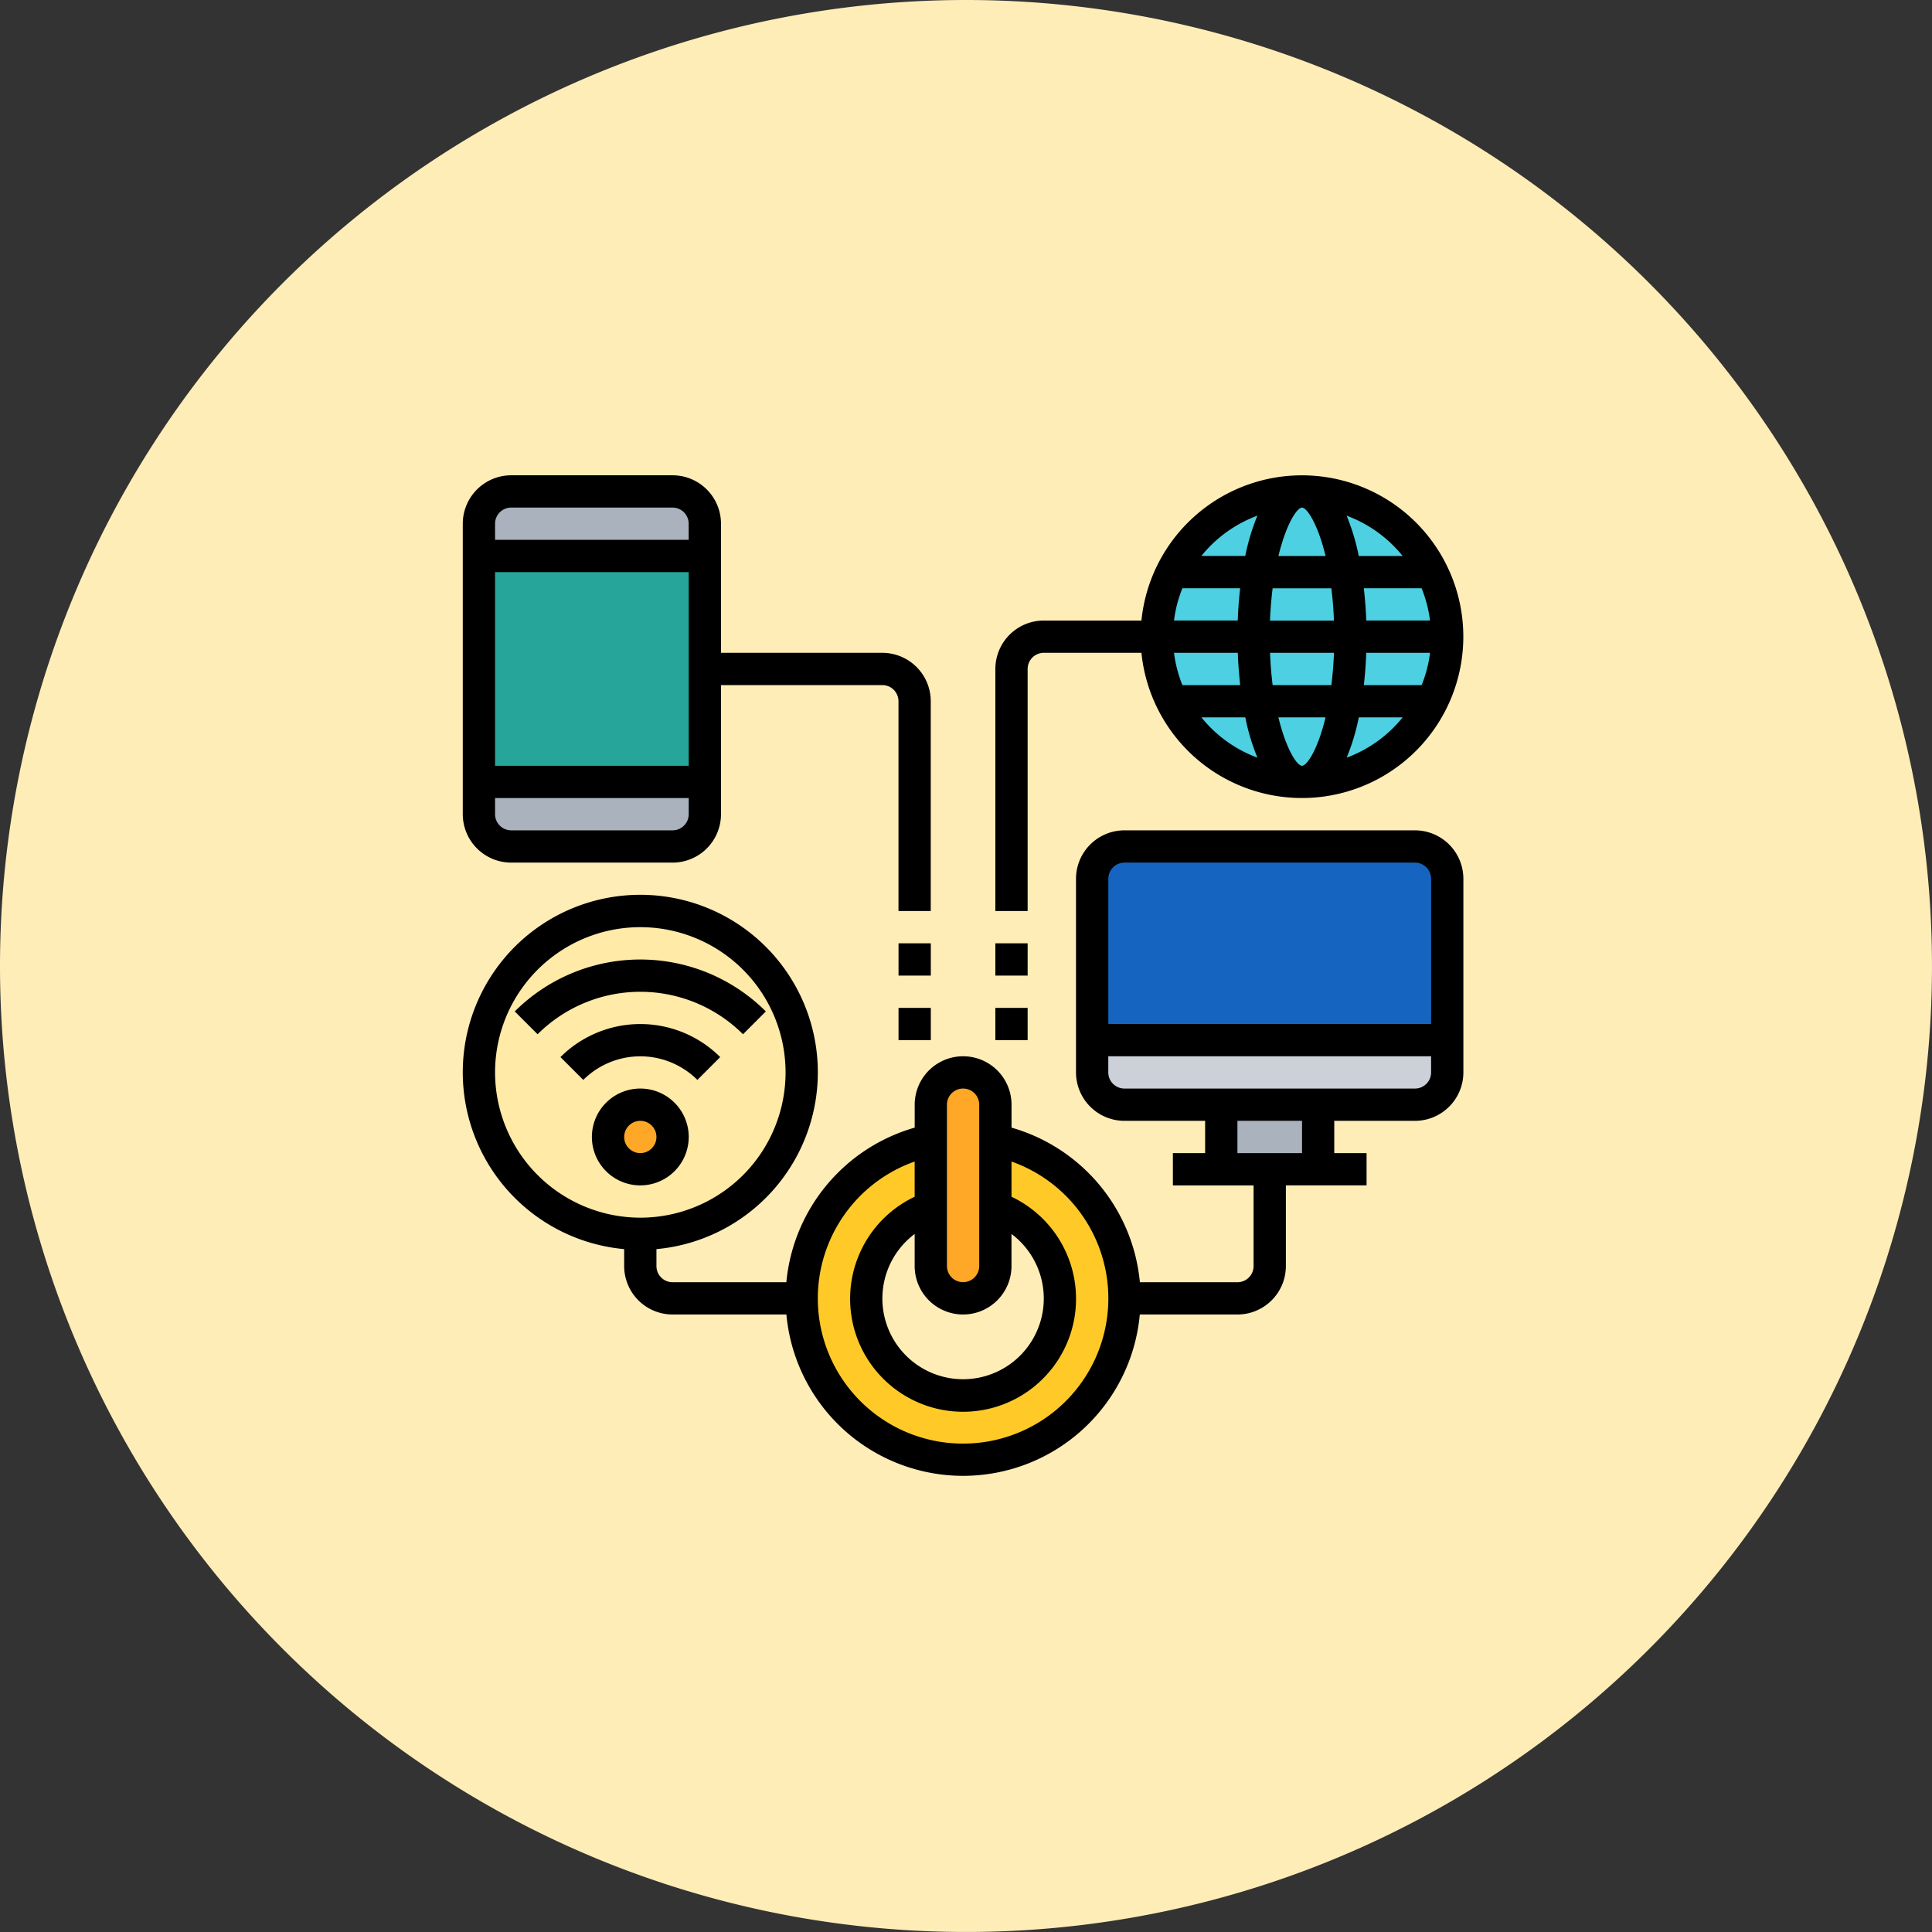 <svg xmlns="http://www.w3.org/2000/svg" width="154.467" height="154.467" viewBox="0 0 154.467 154.467"><rect x="0" y="0" width="154.467" height="154.467" fill="#333333" stroke="none"/><defs><style>.a{fill:#ffedb7;}.b{fill:#aab2bd;}.c{fill:#ccd1d9;}.d{fill:#4dd0e1;}.e{fill:#1565c0;}.f{fill:#26a69a;}.g{fill:#ffeaa7;}.h{fill:#ffa726;}.i{fill:#ffca28;}</style></defs><g transform="translate(20390 12868)"><path class="a" d="M77.233,0A77.233,77.233,0,1,1,0,77.233,77.233,77.233,0,0,1,77.233,0Z" transform="translate(-20390 -12868)"/><g transform="translate(-20354 -12831)"><path class="b" d="M55.742,40v5.161H48V40Z" transform="translate(13.645 11.323)"/><path class="c" d="M68.387,36v2.581a2.588,2.588,0,0,1-2.581,2.581H42.581A2.588,2.588,0,0,1,40,38.581V36Z" transform="translate(11.323 10.161)"/><path class="d" d="M11.613,0A11.613,11.613,0,1,1,0,11.613,11.613,11.613,0,0,1,11.613,0Z" transform="translate(56.484 2.29)"/><path class="e" d="M68.387,26.581v12.9H40v-12.9A2.588,2.588,0,0,1,42.581,24H65.806A2.588,2.588,0,0,1,68.387,26.581Z" transform="translate(11.323 6.677)"/><path class="b" d="M20.065,4.581V7.161H2V4.581A2.588,2.588,0,0,1,4.581,2h12.9A2.588,2.588,0,0,1,20.065,4.581Z" transform="translate(0.29 0.29)"/><path class="b" d="M20.065,20v2.581a2.588,2.588,0,0,1-2.581,2.581H4.581A2.588,2.588,0,0,1,2,22.581V20Z" transform="translate(0.29 5.516)"/><path class="f" d="M20.065,15.032v9.032H2V6H20.065Z" transform="translate(0.29 1.452)"/><path class="g" d="M14.9,28A12.9,12.9,0,1,1,2,40.9,12.908,12.908,0,0,1,14.9,28Z" transform="translate(0.29 7.839)"/><path class="h" d="M2.581,0A2.581,2.581,0,1,1,0,2.581,2.581,2.581,0,0,1,2.581,0Z" transform="translate(12.613 51.323)"/><path class="i" d="M37.484,42.2a12.9,12.9,0,1,1-5.161,0v5.355a7.742,7.742,0,1,0,5.161,0Z" transform="translate(6.097 11.961)"/><path class="h" d="M35.161,48.774v4.71a2.581,2.581,0,0,1-5.161,0v-12.9A2.588,2.588,0,0,1,32.581,38a2.6,2.6,0,0,1,2.581,2.581v8.194Z" transform="translate(8.419 10.742)"/><path d="M77.129,23H53.9a3.876,3.876,0,0,0-3.871,3.871V42.355A3.876,3.876,0,0,0,53.9,46.226h6.452v2.581H57.774v2.581h6.452v6.452a1.292,1.292,0,0,1-1.29,1.29h-7.8a14.24,14.24,0,0,0-10.262-12.36V44.935a3.871,3.871,0,1,0-7.742,0v1.834a14.241,14.241,0,0,0-10.262,12.36H17.774a1.292,1.292,0,0,1-1.29-1.29V56.483a14.194,14.194,0,1,0-2.581,0v1.356a3.876,3.876,0,0,0,3.871,3.871h9.1a14.186,14.186,0,0,0,28.255,0h7.808a3.876,3.876,0,0,0,3.871-3.871V51.387h6.452V48.806H70.677V46.226h6.452A3.876,3.876,0,0,0,81,42.355V26.871A3.876,3.876,0,0,0,77.129,23ZM3.581,42.355A11.613,11.613,0,1,1,15.194,53.968,11.627,11.627,0,0,1,3.581,42.355ZM41,61.71a3.876,3.876,0,0,0,3.871-3.871V55.271a6.452,6.452,0,1,1-7.742,0v2.568A3.876,3.876,0,0,0,41,61.71ZM39.71,44.935a1.29,1.29,0,1,1,2.581,0v12.9a1.29,1.29,0,0,1-2.581,0ZM41,72.032A11.607,11.607,0,0,1,37.129,49.48v2.814a9.032,9.032,0,1,0,7.742,0V49.48A11.607,11.607,0,0,1,41,72.032ZM53.9,25.581H77.129a1.292,1.292,0,0,1,1.29,1.29V38.484H52.613V26.871A1.292,1.292,0,0,1,53.9,25.581ZM68.1,48.806H62.935V46.226H68.1Zm9.032-5.161H53.9a1.292,1.292,0,0,1-1.29-1.29v-1.29H78.419v1.29A1.292,1.292,0,0,1,77.129,43.645Z" transform="translate(0 6.387)"/><path d="M4.871,31.968h12.9A3.876,3.876,0,0,0,21.645,28.1V17.774h12.9a1.292,1.292,0,0,1,1.29,1.29V35.839h2.581V19.065a3.876,3.876,0,0,0-3.871-3.871h-12.9V4.871A3.876,3.876,0,0,0,17.774,1H4.871A3.876,3.876,0,0,0,1,4.871V28.1A3.876,3.876,0,0,0,4.871,31.968Zm12.9-2.581H4.871a1.292,1.292,0,0,1-1.29-1.29v-1.29H19.065V28.1A1.292,1.292,0,0,1,17.774,29.387ZM3.581,24.226V8.742H19.065V24.226ZM4.871,3.581h12.9a1.292,1.292,0,0,1,1.29,1.29v1.29H3.581V4.871A1.292,1.292,0,0,1,4.871,3.581Z"/><path d="M16.742,42.871a3.871,3.871,0,1,0-3.871,3.871A3.876,3.876,0,0,0,16.742,42.871Zm-5.161,0a1.29,1.29,0,1,1,1.29,1.29A1.292,1.292,0,0,1,11.581,42.871Z" transform="translate(2.323 11.032)"/><path d="M18,39.469l1.825-1.825a9.042,9.042,0,0,0-12.773,0l1.825,1.825A6.46,6.46,0,0,1,18,39.469Z" transform="translate(1.757 9.872)"/><path d="M22.47,36.98l1.825-1.825a14.21,14.21,0,0,0-20.074,0L6.046,36.98A11.628,11.628,0,0,1,22.47,36.98Z" transform="translate(0.935 8.711)"/><path d="M28,34h2.581v2.581H28Z" transform="translate(7.839 9.581)"/><path d="M28,30h2.581v2.581H28Z" transform="translate(7.839 8.419)"/><path d="M34,34h2.581v2.581H34Z" transform="translate(9.581 9.581)"/><path d="M34,30h2.581v2.581H34Z" transform="translate(9.581 8.419)"/><path d="M36.581,16.484a1.292,1.292,0,0,1,1.29-1.29h7.808a12.9,12.9,0,1,0,0-2.581H37.871A3.876,3.876,0,0,0,34,16.484V35.839h2.581Zm21.935-12.9c.4,0,1.268,1.32,1.886,3.871H56.63c.618-2.551,1.483-3.871,1.886-3.871Zm2.347,6.452c.1.792.173,1.648.208,2.581H55.959c.035-.933.11-1.788.208-2.581ZM58.516,24.226c-.4,0-1.268-1.32-1.886-3.871H60.4C59.785,22.906,58.92,24.226,58.516,24.226Zm-2.347-6.452c-.1-.792-.173-1.648-.208-2.581h5.112c-.035.933-.11,1.788-.208,2.581Zm7.484-2.581h5.1a10.223,10.223,0,0,1-.671,2.581H63.461C63.556,16.926,63.622,16.062,63.653,15.194Zm5.1-2.581h-5.1c-.031-.868-.1-1.733-.192-2.581h4.618A10.278,10.278,0,0,1,68.75,12.613Zm-15.37,0h-5.1a10.223,10.223,0,0,1,.671-2.581h4.618C53.476,10.88,53.41,11.745,53.379,12.613Zm0,2.581c.031.868.1,1.733.192,2.581H48.954a10.278,10.278,0,0,1-.671-2.581Zm-2.908,5.161h3.508a17.2,17.2,0,0,0,.97,3.223,10.359,10.359,0,0,1-4.479-3.223Zm11.612,3.223a17.2,17.2,0,0,0,.97-3.223h3.508A10.359,10.359,0,0,1,62.083,23.578ZM66.561,7.452H63.053a17.2,17.2,0,0,0-.97-3.223A10.359,10.359,0,0,1,66.561,7.452ZM54.95,4.228a17.3,17.3,0,0,0-.97,3.223H50.471A10.359,10.359,0,0,1,54.95,4.228Z" transform="translate(9.581)"/></g></g></svg>